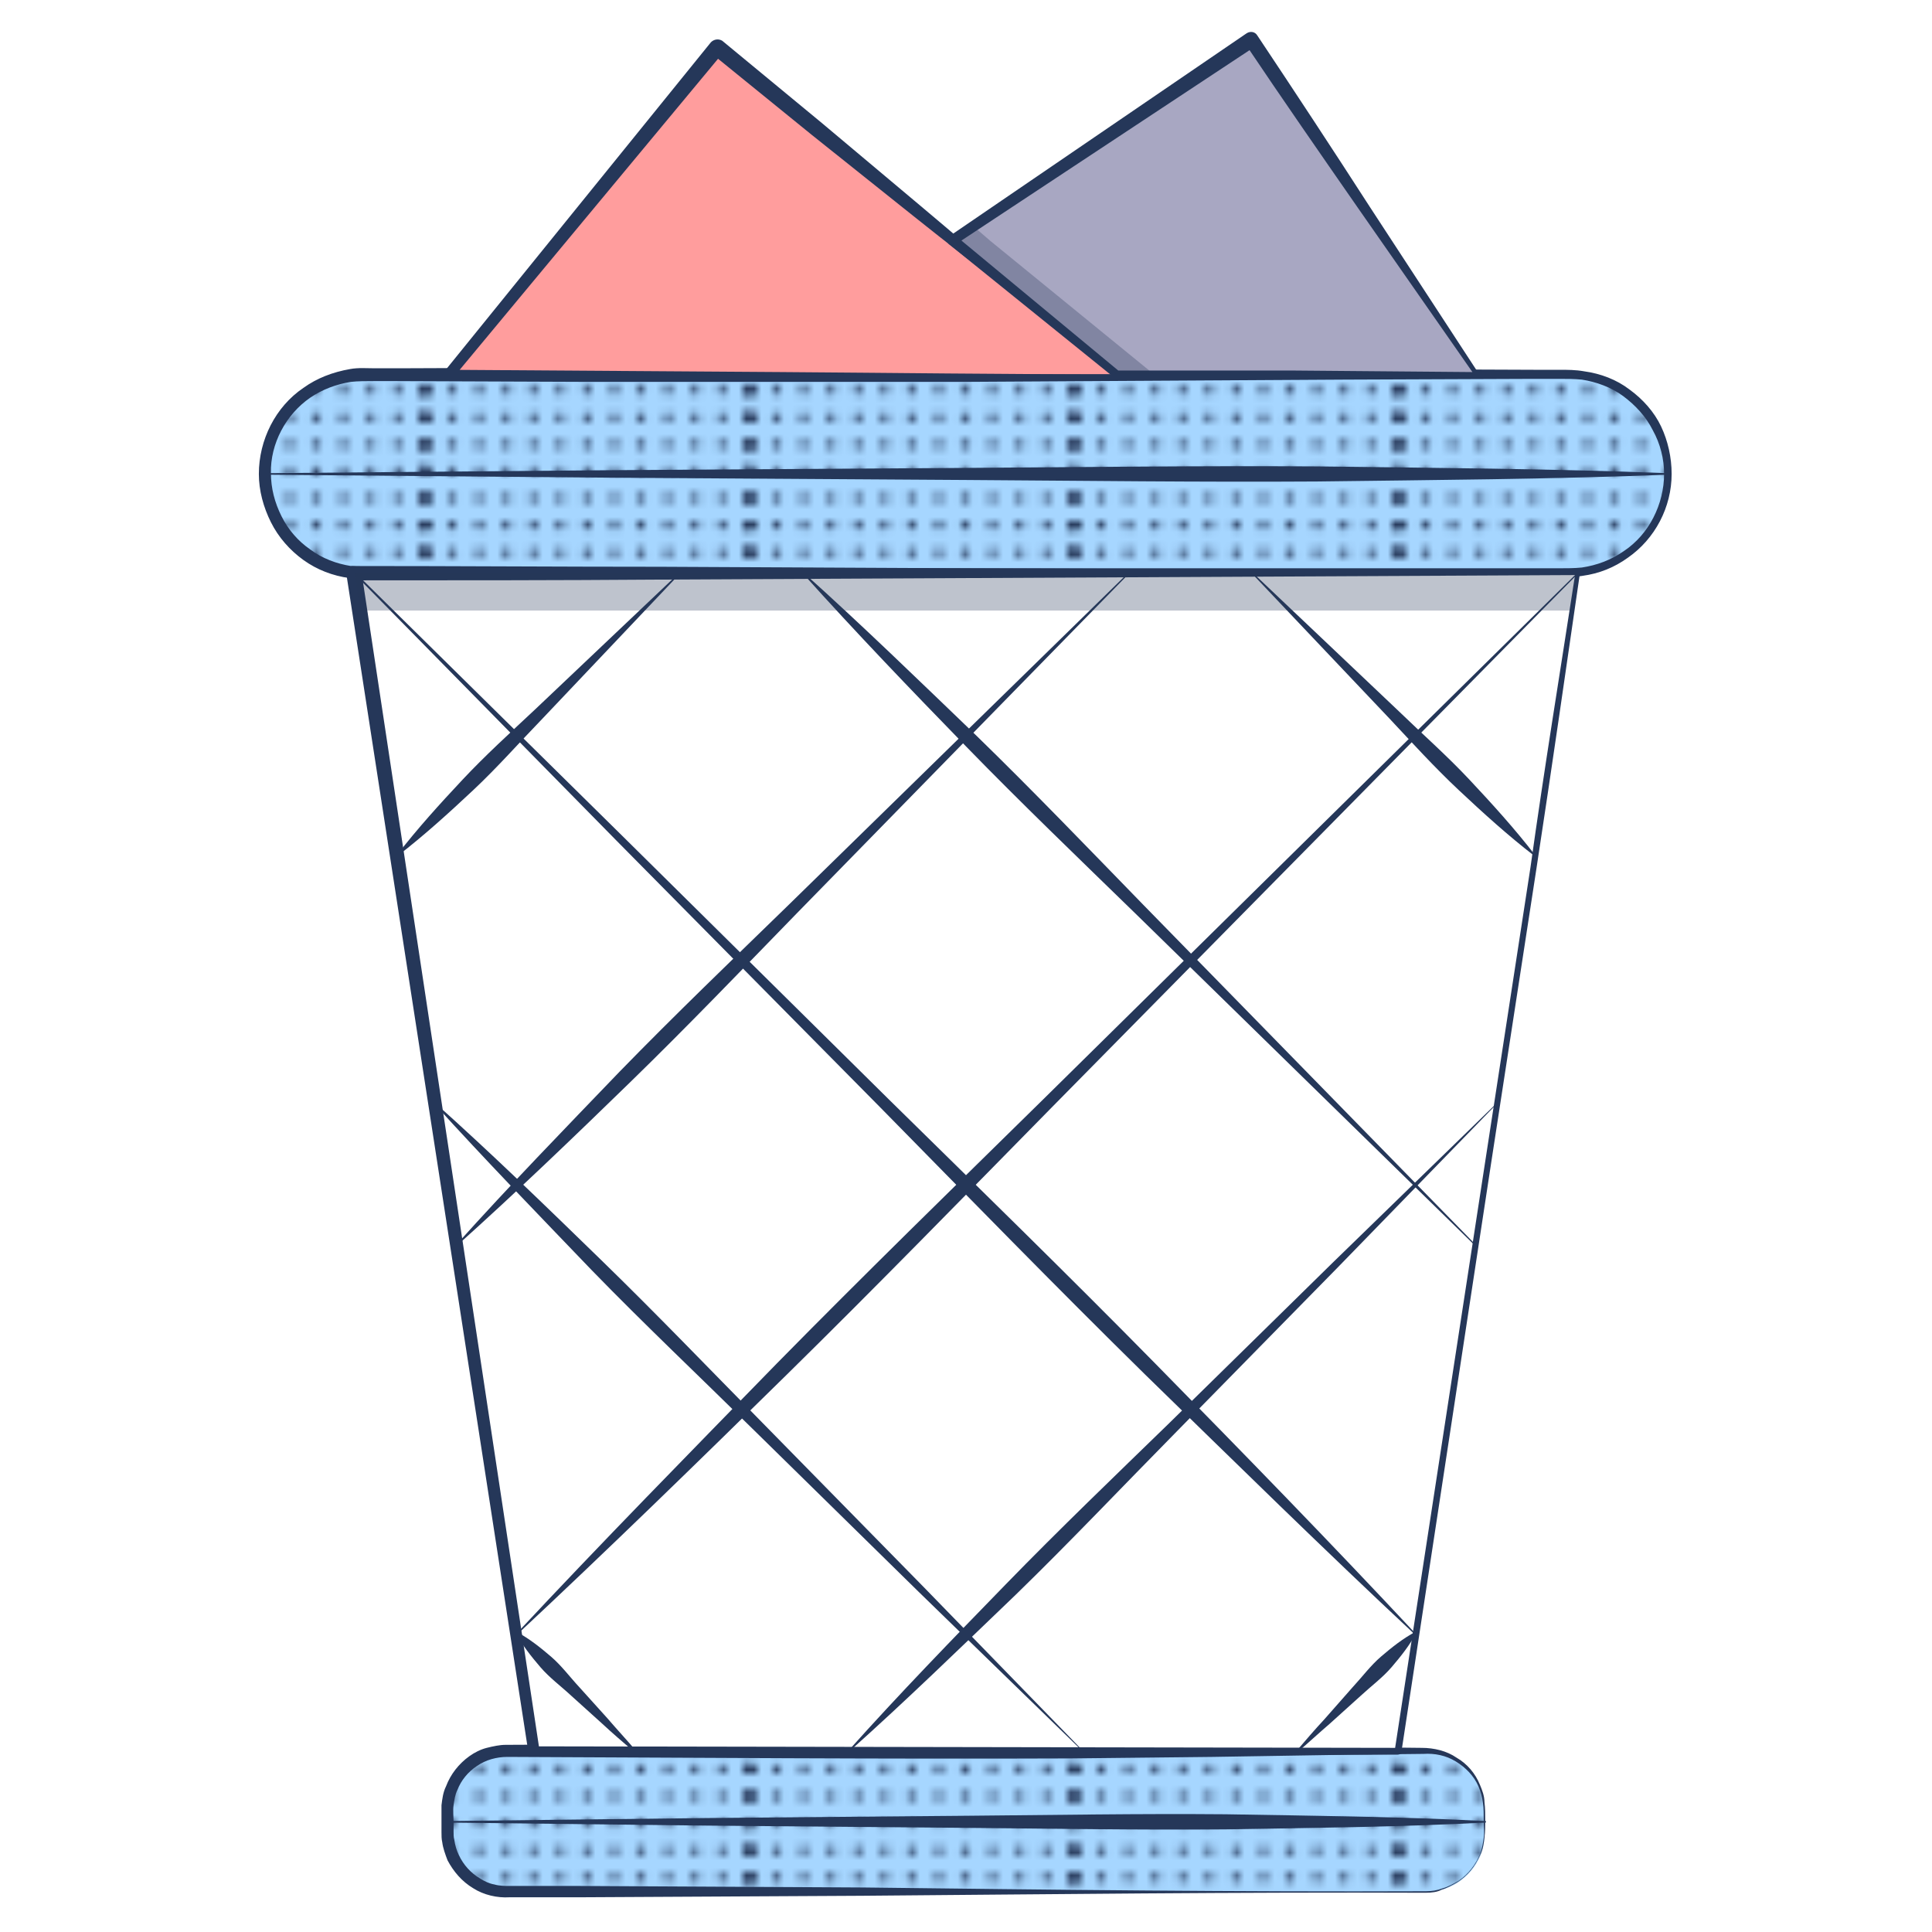 <?xml version="1.0" encoding="utf-8"?>
<!-- Generator: Adobe Illustrator 22.1.0, SVG Export Plug-In . SVG Version: 6.00 Build 0)  -->
<svg version="1.1" id="Layer_1" xmlns="http://www.w3.org/2000/svg" xmlns:xlink="http://www.w3.org/1999/xlink" x="0px" y="0px"
	 viewBox="0 0 256 256" style="enable-background:new 0 0 256 256;" xml:space="preserve">
<style type="text/css">
	.st0{fill:none;}
	.st1{fill:#253759;}
	.st2{clip-path:url(#SVGID_2_);fill:#253759;}
	.st3{clip-path:url(#SVGID_4_);fill:#253759;}
	.st4{fill:#A6D6FF;}
	.st5{fill:url(#SVGID_7_);}
	.st6{fill:url(#SVGID_8_);}
	.st7{fill:#FFFFFF;}
	.st8{fill:#FF9D9D;}
	.st9{fill:#A8A7C2;}
	.st10{opacity:0.3;fill:#253759;}
</style>
<pattern  x="-3312" y="-828" width="42.9" height="43" patternUnits="userSpaceOnUse" id="New_Pattern_Swatch_1" viewBox="43 -43 42.9 43" style="overflow:visible;">
	<g>
		<rect x="43" y="-43" class="st0" width="42.9" height="43"/>
		<g>
			<g>
				<circle class="st1" cx="85.9" cy="-41.2" r="0.6"/>
				<circle class="st1" cx="85.9" cy="-37.6" r="0.6"/>
				<circle class="st1" cx="85.9" cy="-34" r="0.6"/>
				<circle class="st1" cx="85.9" cy="-30.4" r="0.6"/>
				<circle class="st1" cx="85.9" cy="-26.9" r="0.6"/>
				<circle class="st1" cx="85.9" cy="-23.3" r="0.6"/>
				<circle class="st1" cx="85.9" cy="-19.7" r="0.6"/>
				<circle class="st1" cx="85.9" cy="-16.1" r="0.6"/>
				<circle class="st1" cx="85.9" cy="-12.6" r="0.6"/>
				<circle class="st1" cx="85.9" cy="-9" r="0.6"/>
				<circle class="st1" cx="85.9" cy="-5.4" r="0.6"/>
				<circle class="st1" cx="85.9" cy="-1.8" r="0.6"/>
				<circle class="st1" cx="85.8" cy="-41.2" r="0.6"/>
				<circle class="st1" cx="85.8" cy="-37.6" r="0.6"/>
				<circle class="st1" cx="85.8" cy="-34" r="0.6"/>
				<circle class="st1" cx="85.8" cy="-30.4" r="0.6"/>
				<circle class="st1" cx="85.8" cy="-26.9" r="0.6"/>
				<circle class="st1" cx="85.8" cy="-23.3" r="0.6"/>
				<circle class="st1" cx="85.8" cy="-19.7" r="0.6"/>
				<circle class="st1" cx="85.8" cy="-16.1" r="0.6"/>
				<circle class="st1" cx="85.8" cy="-12.6" r="0.6"/>
				<circle class="st1" cx="85.8" cy="-9" r="0.6"/>
				<circle class="st1" cx="85.8" cy="-5.4" r="0.6"/>
				<circle class="st1" cx="85.8" cy="-1.8" r="0.6"/>
			</g>
			<g>
				<defs>
					<rect id="SVGID_1_" x="85.8" y="-43" width="43" height="43"/>
				</defs>
				<clipPath id="SVGID_2_">
					<use xlink:href="#SVGID_1_"  style="overflow:visible;"/>
				</clipPath>
				<circle class="st2" cx="85.8" cy="-41.2" r="0.6"/>
				<circle class="st2" cx="85.8" cy="-37.6" r="0.6"/>
				<circle class="st2" cx="85.8" cy="-34" r="0.6"/>
				<circle class="st2" cx="85.8" cy="-30.4" r="0.6"/>
				<circle class="st2" cx="85.8" cy="-26.9" r="0.6"/>
				<circle class="st2" cx="85.8" cy="-23.3" r="0.6"/>
				<circle class="st2" cx="85.8" cy="-19.7" r="0.6"/>
				<circle class="st2" cx="85.8" cy="-16.1" r="0.6"/>
				<circle class="st2" cx="85.8" cy="-12.6" r="0.6"/>
				<circle class="st2" cx="85.8" cy="-9" r="0.6"/>
				<circle class="st2" cx="85.8" cy="-5.4" r="0.6"/>
				<circle class="st2" cx="85.8" cy="-1.8" r="0.6"/>
				<circle class="st2" cx="85.7" cy="-41.2" r="0.6"/>
				<circle class="st2" cx="85.7" cy="-37.6" r="0.6"/>
				<circle class="st2" cx="85.7" cy="-34" r="0.6"/>
				<circle class="st2" cx="85.7" cy="-30.4" r="0.6"/>
				<circle class="st2" cx="85.7" cy="-26.9" r="0.6"/>
				<circle class="st2" cx="85.7" cy="-23.3" r="0.6"/>
				<circle class="st2" cx="85.7" cy="-19.7" r="0.6"/>
				<circle class="st2" cx="85.7" cy="-16.1" r="0.6"/>
				<circle class="st2" cx="85.7" cy="-12.6" r="0.6"/>
				<circle class="st2" cx="85.7" cy="-9" r="0.6"/>
				<circle class="st2" cx="85.7" cy="-5.4" r="0.6"/>
				<circle class="st2" cx="85.7" cy="-1.8" r="0.6"/>
			</g>
		</g>
		<g>
			<g>
				<circle class="st1" cx="85.9" cy="-41.2" r="0.6"/>
				<circle class="st1" cx="85.9" cy="-37.6" r="0.6"/>
				<circle class="st1" cx="85.9" cy="-34" r="0.6"/>
				<circle class="st1" cx="85.9" cy="-30.4" r="0.6"/>
				<circle class="st1" cx="85.9" cy="-26.9" r="0.6"/>
				<circle class="st1" cx="85.9" cy="-23.3" r="0.6"/>
				<circle class="st1" cx="85.9" cy="-19.7" r="0.6"/>
				<circle class="st1" cx="85.9" cy="-16.1" r="0.6"/>
				<circle class="st1" cx="85.9" cy="-12.6" r="0.6"/>
				<circle class="st1" cx="85.9" cy="-9" r="0.6"/>
				<circle class="st1" cx="85.9" cy="-5.4" r="0.6"/>
				<circle class="st1" cx="85.9" cy="-1.8" r="0.6"/>
				<circle class="st1" cx="43" cy="-41.2" r="0.6"/>
				<circle class="st1" cx="46.5" cy="-41.2" r="0.6"/>
				<circle class="st1" cx="50.1" cy="-41.2" r="0.6"/>
				<circle class="st1" cx="53.7" cy="-41.2" r="0.6"/>
				<circle class="st1" cx="43" cy="-37.6" r="0.6"/>
				<circle class="st1" cx="46.5" cy="-37.6" r="0.6"/>
				<circle class="st1" cx="50.1" cy="-37.6" r="0.6"/>
				<circle class="st1" cx="53.7" cy="-37.6" r="0.6"/>
				<circle class="st1" cx="43" cy="-34" r="0.6"/>
				<circle class="st1" cx="46.5" cy="-34" r="0.6"/>
				<circle class="st1" cx="50.1" cy="-34" r="0.6"/>
				<circle class="st1" cx="53.7" cy="-34" r="0.6"/>
				<circle class="st1" cx="43" cy="-30.4" r="0.6"/>
				<circle class="st1" cx="46.5" cy="-30.4" r="0.6"/>
				<circle class="st1" cx="50.1" cy="-30.4" r="0.6"/>
				<circle class="st1" cx="53.7" cy="-30.4" r="0.6"/>
				<circle class="st1" cx="43" cy="-26.9" r="0.6"/>
				<circle class="st1" cx="46.5" cy="-26.9" r="0.6"/>
				<circle class="st1" cx="50.1" cy="-26.9" r="0.6"/>
				<circle class="st1" cx="53.7" cy="-26.9" r="0.6"/>
				<circle class="st1" cx="43" cy="-23.3" r="0.6"/>
				<circle class="st1" cx="46.5" cy="-23.3" r="0.6"/>
				<circle class="st1" cx="50.1" cy="-23.3" r="0.6"/>
				<circle class="st1" cx="53.7" cy="-23.3" r="0.6"/>
				<circle class="st1" cx="57.3" cy="-41.2" r="0.6"/>
				<circle class="st1" cx="60.8" cy="-41.2" r="0.6"/>
				<circle class="st1" cx="64.4" cy="-41.2" r="0.6"/>
				<circle class="st1" cx="68" cy="-41.2" r="0.6"/>
				<circle class="st1" cx="71.5" cy="-41.2" r="0.6"/>
				<circle class="st1" cx="57.3" cy="-37.6" r="0.6"/>
				<circle class="st1" cx="60.8" cy="-37.6" r="0.6"/>
				<circle class="st1" cx="64.4" cy="-37.6" r="0.6"/>
				<circle class="st1" cx="68" cy="-37.6" r="0.6"/>
				<circle class="st1" cx="71.5" cy="-37.6" r="0.6"/>
				<circle class="st1" cx="57.3" cy="-34" r="0.6"/>
				<circle class="st1" cx="60.8" cy="-34" r="0.6"/>
				<circle class="st1" cx="64.4" cy="-34" r="0.6"/>
				<circle class="st1" cx="68" cy="-34" r="0.6"/>
				<circle class="st1" cx="71.5" cy="-34" r="0.6"/>
				<circle class="st1" cx="57.3" cy="-30.4" r="0.6"/>
				<circle class="st1" cx="60.8" cy="-30.4" r="0.6"/>
				<circle class="st1" cx="64.4" cy="-30.4" r="0.6"/>
				<circle class="st1" cx="68" cy="-30.4" r="0.6"/>
				<circle class="st1" cx="71.5" cy="-30.4" r="0.6"/>
				<circle class="st1" cx="57.3" cy="-26.9" r="0.6"/>
				<circle class="st1" cx="60.8" cy="-26.9" r="0.6"/>
				<circle class="st1" cx="64.4" cy="-26.9" r="0.6"/>
				<circle class="st1" cx="68" cy="-26.9" r="0.6"/>
				<circle class="st1" cx="71.5" cy="-26.9" r="0.6"/>
				<circle class="st1" cx="57.3" cy="-23.3" r="0.6"/>
				<circle class="st1" cx="60.8" cy="-23.3" r="0.6"/>
				<circle class="st1" cx="64.4" cy="-23.3" r="0.6"/>
				<circle class="st1" cx="68" cy="-23.3" r="0.6"/>
				<circle class="st1" cx="71.5" cy="-23.3" r="0.6"/>
				<circle class="st1" cx="75.1" cy="-41.2" r="0.6"/>
				<circle class="st1" cx="78.7" cy="-41.2" r="0.6"/>
				<circle class="st1" cx="82.3" cy="-41.2" r="0.6"/>
				<circle class="st1" cx="85.8" cy="-41.2" r="0.6"/>
				<circle class="st1" cx="75.1" cy="-37.6" r="0.6"/>
				<circle class="st1" cx="78.7" cy="-37.6" r="0.6"/>
				<circle class="st1" cx="82.3" cy="-37.6" r="0.6"/>
				<circle class="st1" cx="85.8" cy="-37.6" r="0.6"/>
				<circle class="st1" cx="75.1" cy="-34" r="0.6"/>
				<circle class="st1" cx="78.7" cy="-34" r="0.6"/>
				<circle class="st1" cx="82.3" cy="-34" r="0.6"/>
				<circle class="st1" cx="85.8" cy="-34" r="0.6"/>
				<circle class="st1" cx="75.1" cy="-30.4" r="0.6"/>
				<circle class="st1" cx="78.7" cy="-30.4" r="0.6"/>
				<circle class="st1" cx="82.3" cy="-30.4" r="0.6"/>
				<circle class="st1" cx="85.8" cy="-30.4" r="0.6"/>
				<circle class="st1" cx="75.1" cy="-26.9" r="0.6"/>
				<circle class="st1" cx="78.7" cy="-26.9" r="0.6"/>
				<circle class="st1" cx="82.3" cy="-26.9" r="0.6"/>
				<circle class="st1" cx="85.8" cy="-26.9" r="0.6"/>
				<circle class="st1" cx="75.1" cy="-23.3" r="0.6"/>
				<circle class="st1" cx="78.7" cy="-23.3" r="0.6"/>
				<circle class="st1" cx="82.3" cy="-23.3" r="0.6"/>
				<circle class="st1" cx="85.8" cy="-23.3" r="0.6"/>
				<circle class="st1" cx="43" cy="-19.7" r="0.6"/>
				<circle class="st1" cx="46.5" cy="-19.7" r="0.6"/>
				<circle class="st1" cx="50.1" cy="-19.7" r="0.6"/>
				<circle class="st1" cx="53.7" cy="-19.7" r="0.6"/>
				<circle class="st1" cx="43" cy="-16.1" r="0.6"/>
				<circle class="st1" cx="46.5" cy="-16.1" r="0.6"/>
				<circle class="st1" cx="50.1" cy="-16.1" r="0.6"/>
				<circle class="st1" cx="53.7" cy="-16.1" r="0.6"/>
				<circle class="st1" cx="43" cy="-12.6" r="0.6"/>
				<circle class="st1" cx="46.5" cy="-12.6" r="0.6"/>
				<circle class="st1" cx="50.1" cy="-12.6" r="0.6"/>
				<circle class="st1" cx="53.7" cy="-12.6" r="0.6"/>
				<circle class="st1" cx="43" cy="-9" r="0.6"/>
				<circle class="st1" cx="46.5" cy="-9" r="0.6"/>
				<circle class="st1" cx="50.1" cy="-9" r="0.6"/>
				<circle class="st1" cx="53.7" cy="-9" r="0.6"/>
				<circle class="st1" cx="43" cy="-5.4" r="0.6"/>
				<circle class="st1" cx="46.5" cy="-5.4" r="0.6"/>
				<circle class="st1" cx="50.1" cy="-5.4" r="0.6"/>
				<circle class="st1" cx="53.7" cy="-5.4" r="0.6"/>
				<circle class="st1" cx="43" cy="-1.8" r="0.6"/>
				<circle class="st1" cx="46.5" cy="-1.8" r="0.6"/>
				<circle class="st1" cx="50.1" cy="-1.8" r="0.6"/>
				<circle class="st1" cx="53.7" cy="-1.8" r="0.6"/>
				<circle class="st1" cx="57.3" cy="-19.7" r="0.6"/>
				<circle class="st1" cx="60.8" cy="-19.7" r="0.6"/>
				<circle class="st1" cx="64.4" cy="-19.7" r="0.6"/>
				<circle class="st1" cx="68" cy="-19.7" r="0.6"/>
				<circle class="st1" cx="71.5" cy="-19.7" r="0.6"/>
				<circle class="st1" cx="57.3" cy="-16.1" r="0.6"/>
				<circle class="st1" cx="60.8" cy="-16.1" r="0.6"/>
				<circle class="st1" cx="64.4" cy="-16.1" r="0.6"/>
				<circle class="st1" cx="68" cy="-16.1" r="0.6"/>
				<circle class="st1" cx="71.5" cy="-16.1" r="0.6"/>
				<circle class="st1" cx="57.3" cy="-12.6" r="0.6"/>
				<circle class="st1" cx="60.8" cy="-12.6" r="0.6"/>
				<circle class="st1" cx="64.4" cy="-12.6" r="0.6"/>
				<circle class="st1" cx="68" cy="-12.6" r="0.6"/>
				<circle class="st1" cx="71.5" cy="-12.6" r="0.6"/>
				<circle class="st1" cx="57.3" cy="-9" r="0.6"/>
				<circle class="st1" cx="60.8" cy="-9" r="0.6"/>
				<circle class="st1" cx="64.4" cy="-9" r="0.6"/>
				<circle class="st1" cx="68" cy="-9" r="0.6"/>
				<circle class="st1" cx="71.5" cy="-9" r="0.6"/>
				<circle class="st1" cx="57.3" cy="-5.4" r="0.6"/>
				<circle class="st1" cx="60.8" cy="-5.4" r="0.6"/>
				<circle class="st1" cx="64.4" cy="-5.4" r="0.6"/>
				<circle class="st1" cx="68" cy="-5.4" r="0.6"/>
				<circle class="st1" cx="71.5" cy="-5.4" r="0.6"/>
				<circle class="st1" cx="57.3" cy="-1.8" r="0.6"/>
				<circle class="st1" cx="60.8" cy="-1.8" r="0.6"/>
				<circle class="st1" cx="64.4" cy="-1.8" r="0.6"/>
				<circle class="st1" cx="68" cy="-1.8" r="0.6"/>
				<circle class="st1" cx="71.5" cy="-1.8" r="0.6"/>
				<circle class="st1" cx="75.1" cy="-19.7" r="0.6"/>
				<circle class="st1" cx="78.7" cy="-19.7" r="0.6"/>
				<circle class="st1" cx="82.3" cy="-19.7" r="0.6"/>
				<circle class="st1" cx="85.8" cy="-19.7" r="0.6"/>
				<circle class="st1" cx="75.1" cy="-16.1" r="0.6"/>
				<circle class="st1" cx="78.7" cy="-16.1" r="0.6"/>
				<circle class="st1" cx="82.3" cy="-16.1" r="0.6"/>
				<circle class="st1" cx="85.8" cy="-16.1" r="0.6"/>
				<circle class="st1" cx="75.1" cy="-12.6" r="0.6"/>
				<circle class="st1" cx="78.7" cy="-12.6" r="0.6"/>
				<circle class="st1" cx="82.3" cy="-12.6" r="0.6"/>
				<circle class="st1" cx="85.8" cy="-12.6" r="0.6"/>
				<circle class="st1" cx="75.1" cy="-9" r="0.6"/>
				<circle class="st1" cx="78.7" cy="-9" r="0.6"/>
				<circle class="st1" cx="82.3" cy="-9" r="0.6"/>
				<circle class="st1" cx="85.8" cy="-9" r="0.6"/>
				<circle class="st1" cx="75.1" cy="-5.4" r="0.6"/>
				<circle class="st1" cx="78.7" cy="-5.4" r="0.6"/>
				<circle class="st1" cx="82.3" cy="-5.4" r="0.6"/>
				<circle class="st1" cx="85.8" cy="-5.4" r="0.6"/>
				<circle class="st1" cx="75.1" cy="-1.8" r="0.6"/>
				<circle class="st1" cx="78.7" cy="-1.8" r="0.6"/>
				<circle class="st1" cx="82.3" cy="-1.8" r="0.6"/>
				<circle class="st1" cx="85.8" cy="-1.8" r="0.6"/>
				<circle class="st1" cx="42.9" cy="-41.2" r="0.6"/>
				<circle class="st1" cx="42.9" cy="-37.6" r="0.6"/>
				<circle class="st1" cx="42.9" cy="-34" r="0.6"/>
				<circle class="st1" cx="42.9" cy="-30.4" r="0.6"/>
				<circle class="st1" cx="42.9" cy="-26.9" r="0.6"/>
				<circle class="st1" cx="42.9" cy="-23.3" r="0.6"/>
				<circle class="st1" cx="42.9" cy="-19.7" r="0.6"/>
				<circle class="st1" cx="42.9" cy="-16.1" r="0.6"/>
				<circle class="st1" cx="42.9" cy="-12.6" r="0.6"/>
				<circle class="st1" cx="42.9" cy="-9" r="0.6"/>
				<circle class="st1" cx="42.9" cy="-5.4" r="0.6"/>
				<circle class="st1" cx="42.9" cy="-1.8" r="0.6"/>
			</g>
			<g>
				<defs>
					<rect id="SVGID_3_" x="42.9" y="-43" width="43" height="43"/>
				</defs>
				<clipPath id="SVGID_4_">
					<use xlink:href="#SVGID_3_"  style="overflow:visible;"/>
				</clipPath>
				<circle class="st3" cx="42.9" cy="-41.2" r="0.6"/>
				<circle class="st3" cx="42.9" cy="-37.6" r="0.6"/>
				<circle class="st3" cx="42.9" cy="-34" r="0.6"/>
				<circle class="st3" cx="42.9" cy="-30.4" r="0.6"/>
				<circle class="st3" cx="42.9" cy="-26.9" r="0.6"/>
				<circle class="st3" cx="42.9" cy="-23.3" r="0.6"/>
				<circle class="st3" cx="42.9" cy="-19.7" r="0.6"/>
				<circle class="st3" cx="42.9" cy="-16.1" r="0.6"/>
				<circle class="st3" cx="42.9" cy="-12.6" r="0.6"/>
				<circle class="st3" cx="42.9" cy="-9" r="0.6"/>
				<circle class="st3" cx="42.9" cy="-5.4" r="0.6"/>
				<circle class="st3" cx="42.9" cy="-1.8" r="0.6"/>
				<circle class="st3" cx="42.8" cy="-41.2" r="0.6"/>
				<circle class="st3" cx="42.8" cy="-37.6" r="0.6"/>
				<circle class="st3" cx="42.8" cy="-34" r="0.6"/>
				<circle class="st3" cx="42.8" cy="-30.4" r="0.6"/>
				<circle class="st3" cx="42.8" cy="-26.9" r="0.6"/>
				<circle class="st3" cx="42.8" cy="-23.3" r="0.6"/>
				<circle class="st3" cx="42.8" cy="-19.7" r="0.6"/>
				<circle class="st3" cx="42.8" cy="-16.1" r="0.6"/>
				<circle class="st3" cx="42.8" cy="-12.6" r="0.6"/>
				<circle class="st3" cx="42.8" cy="-9" r="0.6"/>
				<circle class="st3" cx="42.8" cy="-5.4" r="0.6"/>
				<circle class="st3" cx="42.8" cy="-1.8" r="0.6"/>
			</g>
		</g>
		<g>
			<g>
				<circle class="st1" cx="43" cy="-41.2" r="0.6"/>
				<circle class="st1" cx="43" cy="-37.6" r="0.6"/>
				<circle class="st1" cx="43" cy="-34" r="0.6"/>
				<circle class="st1" cx="43" cy="-30.4" r="0.6"/>
				<circle class="st1" cx="43" cy="-26.9" r="0.6"/>
				<circle class="st1" cx="43" cy="-23.3" r="0.6"/>
				<circle class="st1" cx="43" cy="-19.7" r="0.6"/>
				<circle class="st1" cx="43" cy="-16.1" r="0.6"/>
				<circle class="st1" cx="43" cy="-12.6" r="0.6"/>
				<circle class="st1" cx="43" cy="-9" r="0.6"/>
				<circle class="st1" cx="43" cy="-5.4" r="0.6"/>
				<circle class="st1" cx="43" cy="-1.8" r="0.6"/>
				<circle class="st1" cx="42.9" cy="-41.2" r="0.6"/>
				<circle class="st1" cx="42.9" cy="-37.6" r="0.6"/>
				<circle class="st1" cx="42.9" cy="-34" r="0.6"/>
				<circle class="st1" cx="42.9" cy="-30.4" r="0.6"/>
				<circle class="st1" cx="42.9" cy="-26.9" r="0.6"/>
				<circle class="st1" cx="42.9" cy="-23.3" r="0.6"/>
				<circle class="st1" cx="42.9" cy="-19.7" r="0.6"/>
				<circle class="st1" cx="42.9" cy="-16.1" r="0.6"/>
				<circle class="st1" cx="42.9" cy="-12.6" r="0.6"/>
				<circle class="st1" cx="42.9" cy="-9" r="0.6"/>
				<circle class="st1" cx="42.9" cy="-5.4" r="0.6"/>
				<circle class="st1" cx="42.9" cy="-1.8" r="0.6"/>
			</g>
			<g>
				<defs>
					<rect id="SVGID_5_" y="-43" width="43" height="43"/>
				</defs>
				<clipPath id="SVGID_6_">
					<use xlink:href="#SVGID_5_"  style="overflow:visible;"/>
				</clipPath>
			</g>
		</g>
	</g>
</pattern>
<g>
	<path class="st4" d="M188.9,250.7H67.1c-4.3,0-7.8-3.5-7.8-7.8v-3c0-4.3,3.5-7.8,7.8-7.8h121.8c4.3,0,7.8,3.5,7.8,7.8v3
		C196.8,247.2,193.2,250.7,188.9,250.7z"/>
	<g>
		<pattern  id="SVGID_7_" xlink:href="#New_Pattern_Swatch_1" patternTransform="matrix(1 0 0 1 14.4 0)">
		</pattern>
		<path class="st5" d="M188.9,250.7H67.1c-4.3,0-7.8-3.5-7.8-7.8v-3c0-4.3,3.5-7.8,7.8-7.8h121.8c4.3,0,7.8,3.5,7.8,7.8v3
			C196.8,247.2,193.2,250.7,188.9,250.7z"/>
		<path class="st1" d="M188.9,250.8c-24.9-0.1-49.8,0.2-74.7,0.4l-37.4,0.2l-9.3,0c-1.6,0.1-3.4-0.3-4.8-1.2
			c-1.5-0.9-2.6-2.2-3.4-3.7c-0.3-0.8-0.6-1.6-0.7-2.4c-0.1-0.4-0.1-0.9-0.1-1.3l0-1.2c0-0.8,0-1.5,0-2.4c0.1-0.8,0.2-1.7,0.6-2.5
			c0.6-1.6,1.7-3,3.1-4c0.7-0.5,1.5-0.9,2.3-1.1c0.8-0.2,1.7-0.4,2.5-0.4c24.9-0.1,49.8-0.3,74.7-0.2l18.7,0.2l18.7,0.3l9.3,0.1
			c1.6,0,3.3,0.4,4.6,1.3c1.4,0.8,2.5,2.1,3.1,3.6c0.3,0.7,0.6,1.5,0.6,2.3c0.1,0.8,0.1,1.6,0.1,2.4c0,0.8,0,1.5-0.1,2.3
			c-0.1,0.8-0.2,1.6-0.6,2.3c-0.6,1.5-1.7,2.8-3,3.6c-0.7,0.4-1.4,0.8-2.1,1C190.5,250.7,189.7,250.8,188.9,250.8z M188.9,250.6
			c0.8,0,1.5-0.1,2.3-0.4c0.7-0.2,1.4-0.6,2.1-1c1.3-0.9,2.2-2.1,2.8-3.5c0.3-0.7,0.4-1.5,0.5-2.2c0.1-0.7,0-1.5,0-2.3
			c0-0.8,0-1.6-0.1-2.3c-0.1-0.8-0.3-1.5-0.6-2.2c-0.6-1.4-1.7-2.5-3-3.3c-1.3-0.8-2.8-1.1-4.3-1l-9.3,0.1l-18.7,0.3l-18.7,0.2
			c-24.9,0.1-49.8-0.1-74.7-0.2c-0.7,0-1.4,0.1-2.1,0.3c-0.7,0.2-1.3,0.5-1.9,0.9c-1.2,0.8-2.1,1.9-2.6,3.2c-0.3,0.6-0.4,1.3-0.5,2
			c-0.1,0.7,0,1.5,0,2.3l0,1.2c0,0.4,0,0.7,0.1,1.1c0.1,0.7,0.3,1.4,0.6,2c0.6,1.3,1.6,2.4,2.8,3.1c0.6,0.4,1.3,0.7,1.9,0.8
			c0.7,0.2,1.4,0.2,2.1,0.2l9.3,0l37.4,0.2C139.1,250.4,164,250.7,188.9,250.6z"/>
	</g>
	<g>
		<path class="st1" d="M59.2,241.3l34.4-0.4l34.4-0.3c11.5-0.1,22.9-0.3,34.4-0.2c11.5,0.2,22.9,0.3,34.4,0.9c0.1,0,0.1,0,0.1,0.1
			c0,0.1,0,0.1-0.1,0.1c-11.5,0.6-22.9,0.7-34.4,0.9c-11.5,0.1-22.9-0.1-34.4-0.2l-34.4-0.3l-34.4-0.4
			C59.2,241.5,59.1,241.5,59.2,241.3C59.1,241.3,59.2,241.3,59.2,241.3z"/>
	</g>
	<path class="st4" d="M221,62.8c0,3.6-1.5,6.9-3.9,9.3c-2.4,2.4-5.7,3.9-9.3,3.9H48.2c-7.3,0-13.2-5.9-13.2-13.2
		c0-3.6,1.5-6.9,3.9-9.3c2.4-2.4,5.7-3.9,9.3-3.9h159.7C215.1,49.6,221,55.5,221,62.8z"/>
	<g>
		<pattern  id="SVGID_8_" xlink:href="#New_Pattern_Swatch_1" patternTransform="matrix(1 0 0 1 14.4 0)">
		</pattern>
		<path class="st6" d="M221,62.8c0,3.6-1.5,6.9-3.9,9.3c-2.4,2.4-5.7,3.9-9.3,3.9H48.2c-7.3,0-13.2-5.9-13.2-13.2
			c0-3.6,1.5-6.9,3.9-9.3c2.4-2.4,5.7-3.9,9.3-3.9h159.7C215.1,49.6,221,55.5,221,62.8z"/>
		<path class="st1" d="M221.5,62.8c0,4.4-2.2,8.6-5.8,11.1c-1.8,1.3-3.8,2.1-6,2.4c-1.1,0.2-2.2,0.1-3.2,0.1l-3.1,0l-25.1,0l-50.3,0
			l-50.3,0.2l-25.1,0.1l-3.1,0c-1,0-2.1,0-3.2-0.1c-2.2-0.3-4.3-1.1-6.1-2.4c-1.8-1.3-3.3-3-4.3-5c-1-2-1.6-4.2-1.6-6.4
			c0-4.5,2.2-8.9,5.9-11.4c1.8-1.3,3.9-2.1,6.2-2.5c1.1-0.2,2.2-0.1,3.3-0.1l3.1,0l25.1-0.1l50.3,0l50.3,0.2l25.1,0.1l3.1,0
			c1,0,2.1,0,3.2,0.2c2.2,0.3,4.3,1.1,6,2.4c1.8,1.3,3.3,3,4.2,4.9C221,58.4,221.5,60.6,221.5,62.8z M220.5,62.8c0-2-0.5-4-1.5-5.8
			c-0.9-1.8-2.3-3.3-3.9-4.5c-1.6-1.2-3.6-1.9-5.5-2.2c-1-0.1-2-0.1-3.1-0.1l-3.1,0l-25.1,0.1L128,50.6l-50.3,0l-25.1-0.1l-3.1,0
			c-1.1,0-2.1,0-3,0.1c-1.9,0.3-3.8,1-5.4,2.1c-3.2,2.2-5.3,6.1-5.2,10c0,2,0.5,3.9,1.4,5.7c0.9,1.8,2.2,3.3,3.8,4.4
			c1.6,1.2,3.5,1.9,5.4,2.2c1,0.1,2,0.1,3,0.1l3.1,0l25.1,0.1l50.3,0.1l50.3,0l25.1,0l3.1,0c1.1,0,2.1,0,3.1-0.1
			c2-0.3,3.9-1,5.6-2.2C218.5,70.8,220.5,66.8,220.5,62.8z"/>
	</g>
	<g>
		<polygon class="st7" points="209.1,75.9 203.4,113.4 198.4,146.1 195.5,165 187.6,216.3 187.6,216.6 185.2,232.1 70.8,232.1 
			68.4,216.6 68.4,216.3 60.5,165 57.6,146.1 52.6,113.4 46.9,75.9 		"/>
		<path class="st1" d="M209.4,75.6c-1.9,13.1-3.8,26.3-5.8,39.4l-6,39l-11.9,78.1c0,0.3-0.3,0.4-0.5,0.4l-114.5,0.2
			c-0.4,0-0.7-0.3-0.7-0.6L45.9,76.1c-0.1-0.5,0.3-1.1,0.8-1.1c0,0,0.1,0,0.2,0c13.6,0,27.2,0.1,40.7,0.1l40.7,0.2L209.4,75.6z
			 M208.7,76.2l-81,0.4l-40.4,0.2c-13.5,0.1-26.9,0.1-40.4,0.1l1-1.1l23.6,156.2l-0.7-0.6l114.5,0.2l-0.5,0.4l12-78.1l6-39
			C204.6,102,206.7,89.2,208.7,76.2z"/>
	</g>
	<g>
		<path class="st1" d="M35,62.7l46.5-0.4L128,62c15.5-0.1,31-0.3,46.5-0.2c15.5,0.2,31,0.3,46.5,0.9c0.1,0,0.1,0,0.1,0.1
			c0,0.1,0,0.1-0.1,0.1c-15.5,0.6-31,0.7-46.5,0.9c-15.5,0.1-31-0.1-46.5-0.2l-46.5-0.3L35,62.9C34.9,62.9,34.9,62.8,35,62.7
			C34.9,62.7,34.9,62.7,35,62.7z"/>
	</g>
	<g>
		<path class="st1" d="M84,232.1c-1.4-1.2-2.8-2.4-4.2-3.7l-4.1-3.7c-1.4-1.3-2.9-2.4-4.1-3.8c-1.2-1.4-2.4-2.9-3.3-4.6
			c0-0.1,0-0.1,0-0.1c0,0,0.1,0,0.1,0c1.7,0.9,3.2,2.1,4.6,3.3c1.4,1.2,2.5,2.7,3.8,4.1l3.7,4.1c1.2,1.4,2.5,2.8,3.7,4.2
			c0,0,0,0.1,0,0.1C84.1,232.2,84.1,232.2,84,232.1z"/>
	</g>
	<g>
		<path class="st1" d="M143.5,232.1l-21.8-21.2l-21.7-21.3c-7.2-7.1-14.6-14.1-21.6-21.3c-7-7.3-14.1-14.6-20.9-22.1
			c0,0,0-0.1,0-0.1c0,0,0.1,0,0.1,0c7.6,6.8,14.8,13.8,22.1,20.9c7.3,7.1,14.3,14.4,21.4,21.6l21.3,21.7l21.2,21.8c0,0,0,0.1,0,0.1
			C143.6,232.2,143.6,232.2,143.5,232.1z"/>
	</g>
	<g>
		<path class="st1" d="M47,75.8l35.4,34.9l35.4,35c11.8,11.6,23.7,23.2,35.3,35c11.6,11.8,23.2,23.7,34.5,35.8c0,0,0,0.1,0,0.1
			c0,0-0.1,0-0.1,0c-12.1-11.3-23.9-22.9-35.8-34.5c-11.8-11.6-23.4-23.5-35-35.3l-35-35.4L46.9,76c0,0,0-0.1,0-0.1
			C46.9,75.8,47,75.8,47,75.8z"/>
	</g>
	<g>
		<path class="st1" d="M195.4,165l-22.5-22l-22.5-22c-7.5-7.3-15.1-14.6-22.4-22.1c-7.3-7.5-14.6-15.1-21.6-22.9c0,0,0-0.1,0-0.1
			c0,0,0.1,0,0.1,0c7.8,7,15.3,14.3,22.9,21.6c7.5,7.3,14.8,14.9,22.1,22.4l22,22.5l22,22.5c0,0,0,0.1,0,0.1
			C195.5,165.1,195.4,165.1,195.4,165z"/>
	</g>
	<g>
		<path class="st1" d="M166,75.9l9.6,9.1l9.6,9.1c3.2,3.1,6.5,6,9.5,9.2c3,3.2,6,6.5,8.7,10c0,0,0,0.1,0,0.1c0,0-0.1,0-0.1,0
			c-3.5-2.7-6.8-5.7-10-8.7c-3.2-3-6.2-6.3-9.2-9.5l-9.1-9.6l-9.1-9.6c0,0,0-0.1,0-0.1C165.9,75.8,166,75.8,166,75.9z"/>
	</g>
	<g>
		<path class="st1" d="M90.1,76l-9.1,9.6l-9.1,9.6c-3.1,3.2-6,6.5-9.2,9.5c-3.2,3-6.5,6-10,8.7c0,0-0.1,0-0.1,0c0,0,0-0.1,0-0.1
			c2.7-3.5,5.7-6.8,8.7-10c3-3.2,6.3-6.2,9.5-9.2l9.6-9.1l9.6-9.1c0,0,0.1,0,0.1,0C90.2,75.9,90.2,76,90.1,76z"/>
	</g>
	<g>
		<path class="st1" d="M149.6,76l-22,22.5l-22,22.5c-7.3,7.5-14.6,15.1-22.1,22.4c-7.5,7.3-15.1,14.6-22.9,21.6c0,0-0.1,0-0.1,0
			c0,0,0-0.1,0-0.1c7-7.8,14.3-15.3,21.6-22.9c7.3-7.5,14.9-14.8,22.4-22.1l22.5-22l22.5-22c0,0,0.1,0,0.1,0
			C149.7,75.9,149.7,76,149.6,76z"/>
	</g>
	<g>
		<path class="st1" d="M209.1,76l-34.9,35.4l-34.9,35.4c-11.6,11.8-23.2,23.7-35,35.3c-11.8,11.6-23.7,23.2-35.8,34.5
			c0,0-0.1,0-0.1,0c0,0,0-0.1,0-0.1c11.3-12.1,22.9-23.9,34.5-35.8c11.6-11.8,23.5-23.4,35.3-35l35.4-34.9L209,75.9c0,0,0.1,0,0.1,0
			C209.2,75.9,209.2,76,209.1,76z"/>
	</g>
	<g>
		<path class="st1" d="M198.4,146.2L177.2,168l-21.3,21.7c-7.1,7.2-14.1,14.6-21.3,21.6c-7.3,7-14.6,14.1-22.1,20.8c0,0-0.1,0-0.1,0
			c0,0,0-0.1,0-0.1c6.8-7.6,13.8-14.8,20.9-22.1c7.1-7.3,14.4-14.3,21.6-21.3l21.7-21.3l21.8-21.2c0,0,0.1,0,0.1,0
			C198.5,146.1,198.5,146.2,198.4,146.2z"/>
	</g>
	<g>
		<path class="st1" d="M171.8,232c1.2-1.4,2.4-2.8,3.7-4.2l3.7-4.2c1.3-1.4,2.4-2.9,3.8-4.1c1.4-1.2,2.9-2.4,4.6-3.3
			c0.1,0,0.1,0,0.1,0c0,0,0,0.1,0,0.1l0,0c-0.9,1.7-2.1,3.2-3.3,4.6c-1.2,1.4-2.7,2.5-4.1,3.8l-4.1,3.7c-1.4,1.2-2.8,2.5-4.2,3.7
			c0,0-0.1,0-0.1,0C171.8,232.1,171.8,232,171.8,232z"/>
	</g>
	<g>
		<polygon class="st8" points="147.9,49.6 59.5,49.6 95,6.3 126.2,31.9 		"/>
		<path class="st1" d="M148,49.7c-14.6,0-29.3,0.2-44.1,0.3l-44.5,0.3c-0.4,0-0.7-0.3-0.7-0.7c0-0.2,0.1-0.3,0.2-0.4l0,0L94.2,5.6
			c0.4-0.4,1-0.5,1.5-0.2l0,0l13.2,10.9l13.1,11c4.3,3.6,8.8,7.5,13.2,11.2C139.6,42.4,143.8,46.1,148,49.7z M147.9,49.6
			c-4.6-3.7-9.2-7.2-13.6-10.6c-4.4-3.4-8.8-6.8-13.3-10.4l-13.4-10.7L94.3,7.1l1.5-0.1L60,50.1l-0.5-1.1l44,0.3
			C118.2,49.4,133,49.6,147.9,49.6z"/>
	</g>
	<g>
		<polygon class="st9" points="195.6,49.6 147.9,49.6 126.2,31.9 165.9,5.3 		"/>
		<path class="st1" d="M196.2,49.9l-24.1,0.2l-12.1,0c-4,0-8,0-12.1,0c-0.1,0-0.2,0-0.3-0.1l0,0l-21.8-17.6c-0.3-0.2-0.4-0.7-0.1-1
			c0-0.1,0.1-0.1,0.1-0.1l0,0l39.4-26.9c0.5-0.3,1.1-0.2,1.4,0.3l0,0l0,0c5,7.5,10,15.1,14.9,22.7L196.2,49.9z M195.1,49.3
			l-15.2-21.8c-5-7.2-10-14.4-14.9-21.7l1.4,0.3l-39.8,26.3l0.1-1.1l21.6,17.9l-0.3-0.1c3.9,0,7.9,0,11.8,0l11.8,0L195.1,49.3z"/>
	</g>
	<polygon class="st10" points="129,30 126.2,31.9 147.9,49.6 152.9,49.6 131.2,31.9 	"/>
	<path class="st10" d="M47.7,80.9c0.2,0,0.3,0,0.5,0h159.7c0.2,0,0.3,0,0.5,0l0.8-5h-1.2H48.2h-1.2L47.7,80.9z"/>
</g>
</svg>
